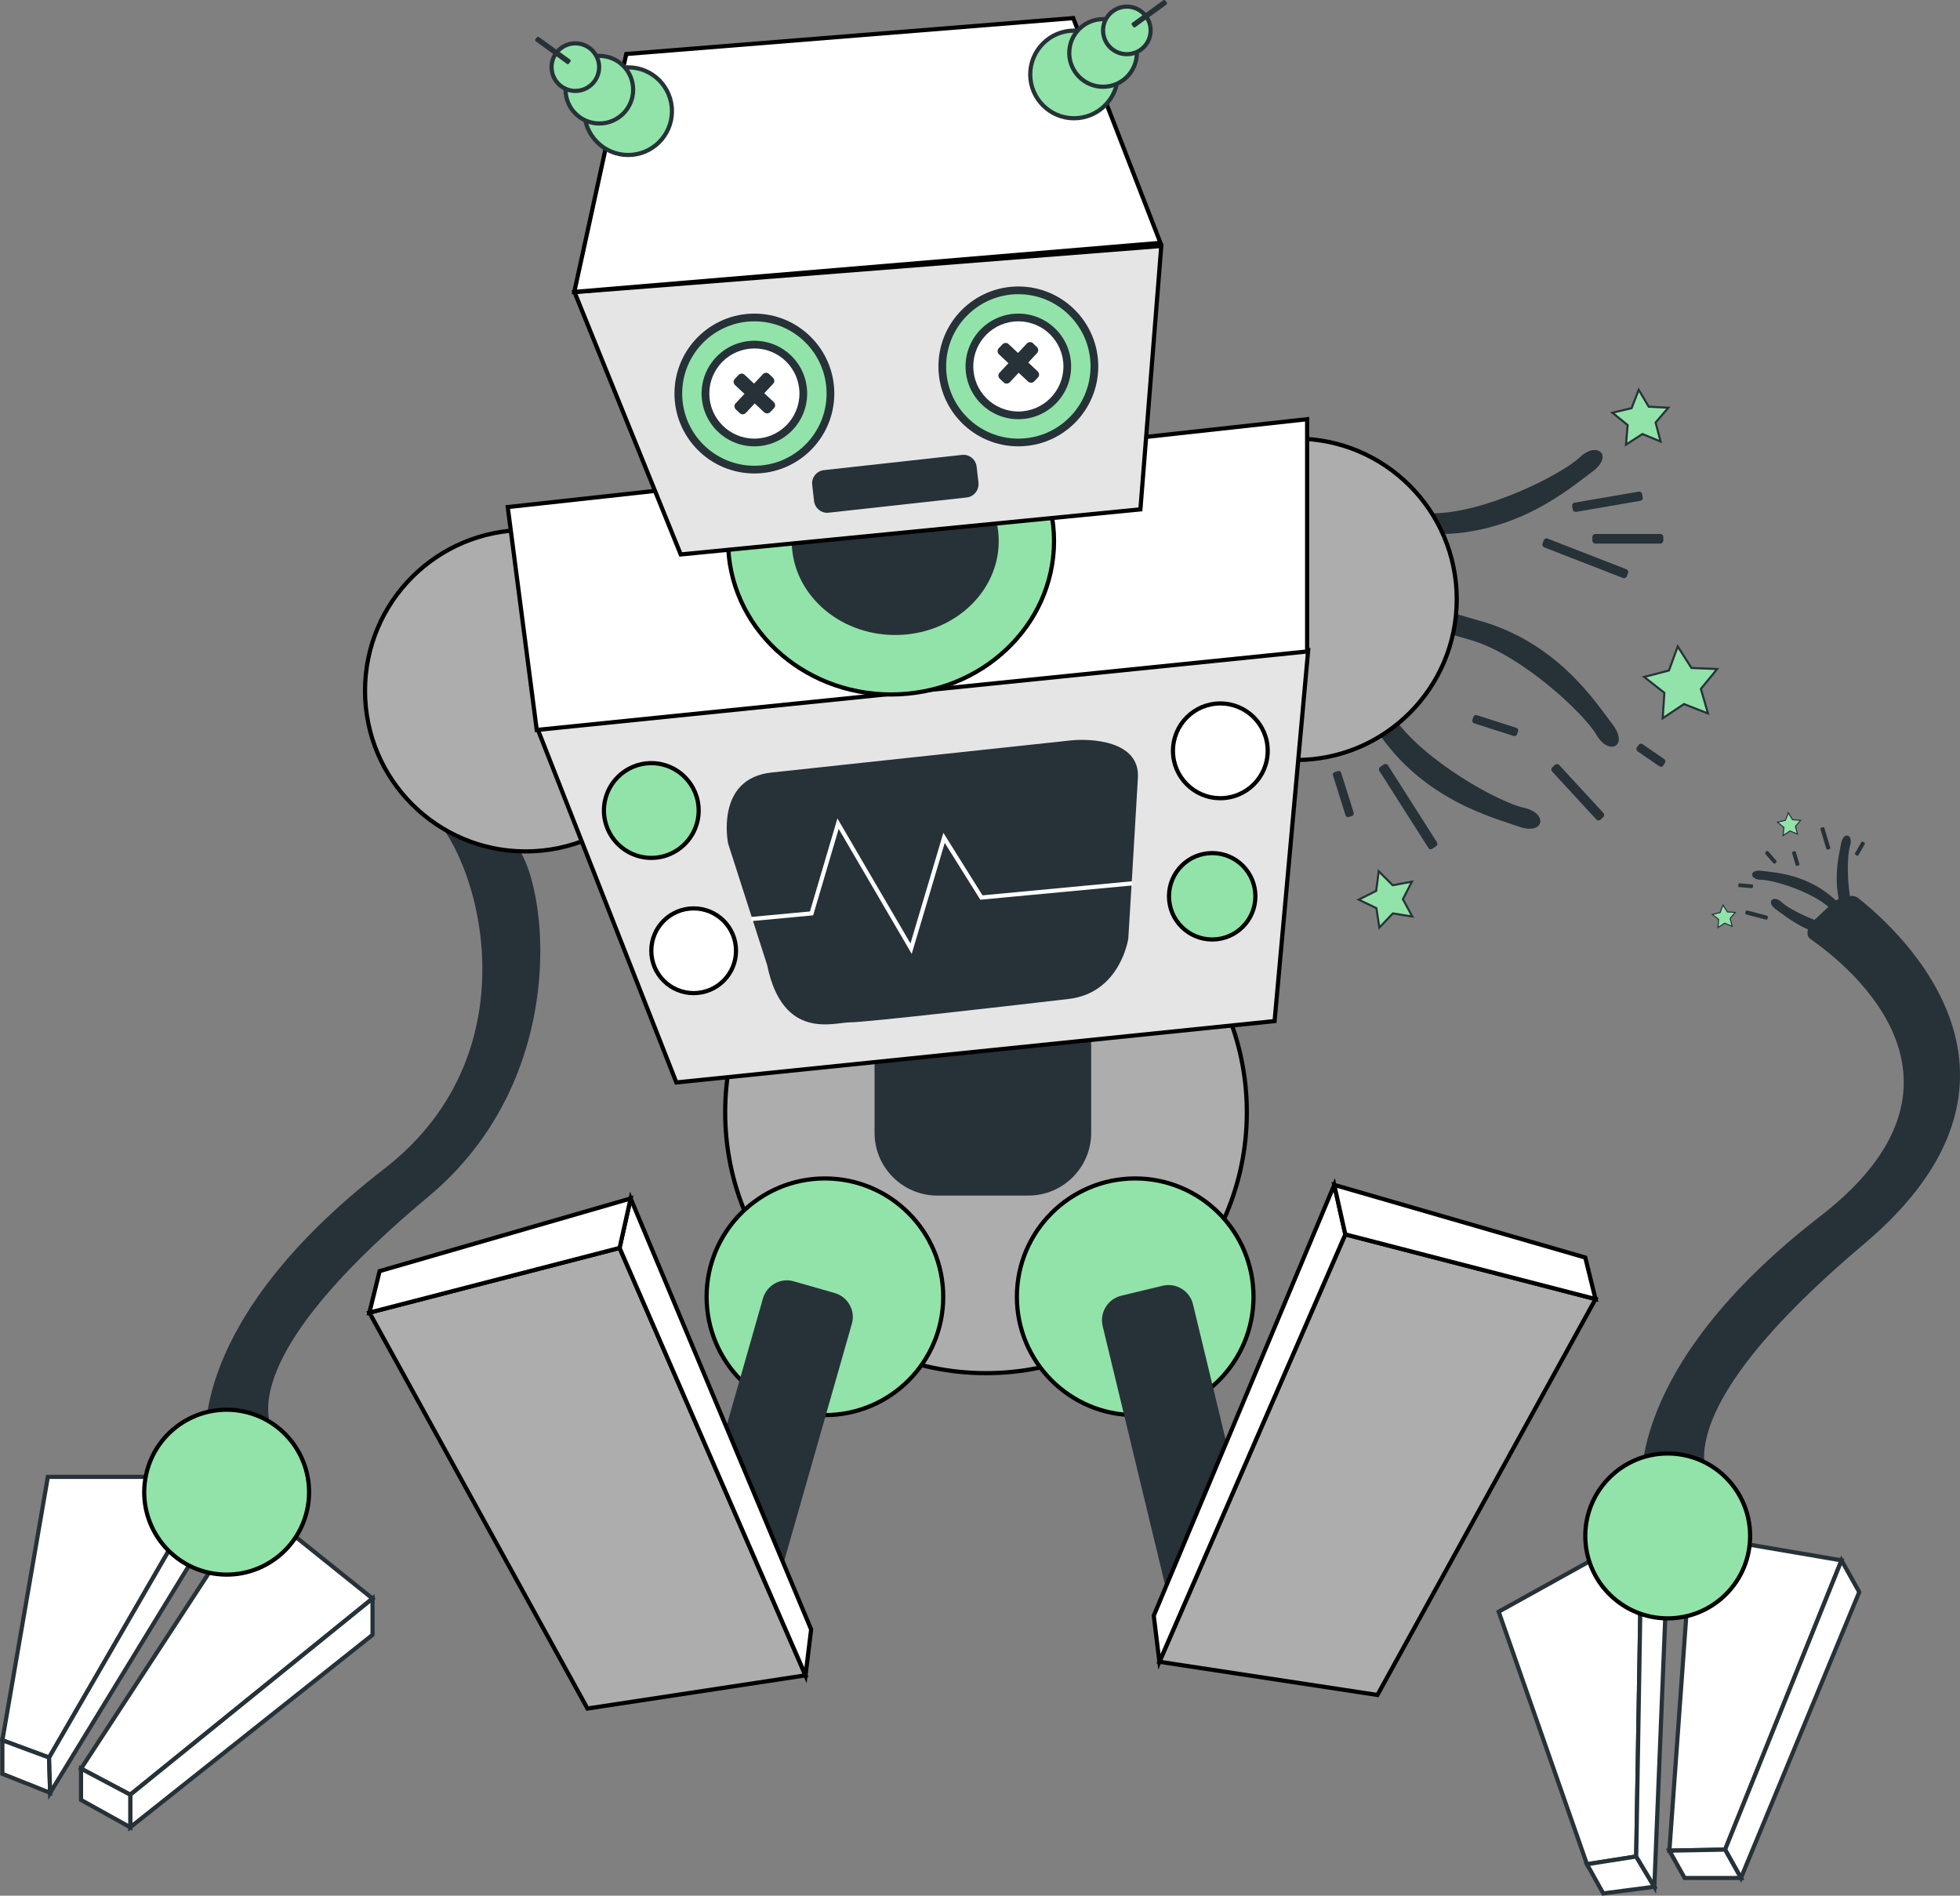 <?xml version="1.0" encoding="UTF-8"?>
<svg id="Calque_2" data-name="Calque 2" xmlns="http://www.w3.org/2000/svg" viewBox="0 0 939.31 908.35">
  <rect x="0" y="0" width="939.31" height="908.35" fill="#808080" stroke="none"/>
  <defs>
    <style>
      .cls-1, .cls-2, .cls-3, .cls-4, .cls-5 {
        fill: #92e3a9;
      }

      .cls-1, .cls-6, .cls-3, .cls-7, .cls-8, .cls-9, .cls-10, .cls-11, .cls-12, .cls-13 {
        stroke-width: 2px;
      }

      .cls-1, .cls-6, .cls-7, .cls-8, .cls-10, .cls-11 {
        stroke: #000;
      }

      .cls-2 {
        stroke-width: .5px;
      }

      .cls-2, .cls-3, .cls-4, .cls-9, .cls-12 {
        stroke: #263238;
      }

      .cls-6, .cls-3, .cls-9, .cls-10 {
        stroke-miterlimit: 10;
      }

      .cls-6, .cls-8 {
        fill: #adadad;
      }

      .cls-7, .cls-14, .cls-9, .cls-10, .cls-12 {
        fill: #fff;
      }

      .cls-14, .cls-5, .cls-15 {
        stroke-width: 0px;
      }

      .cls-15 {
        fill: #263238;
      }

      .cls-11 {
        fill: #e5e5e5;
      }

      .cls-13 {
        fill: none;
        stroke: #fff;
      }
    </style>
  </defs>
  <g id="Calque_1-2" data-name="Calque 1">
    <g>
      <g>
        <polygon class="cls-12" points="1.13 833.87 22.93 707.67 101.33 707.67 23.53 842.17 1.13 833.87"/>
        <polygon class="cls-9" points="1.13 833.87 1.13 849.97 24.03 859.07 23.53 842.17 1.13 833.87"/>
        <polygon class="cls-9" points="24.03 859.07 101.33 732.57 101.33 707.67 23.53 842.17 24.03 859.07"/>
        <polygon class="cls-9" points="38.83 847.47 62.43 859.97 178.53 765.97 121.83 720.47 38.83 847.47"/>
        <polygon class="cls-9" points="178.53 765.97 178.53 783.37 62.43 875.57 62.43 859.97 178.53 765.97"/>
        <polygon class="cls-9" points="38.83 847.47 38.83 862.47 62.43 875.57 62.43 859.97 38.83 847.47"/>
      </g>
      <g>
        <polygon class="cls-12" points="760.53 893.27 718.23 772.27 786.73 734.27 784.13 889.57 760.53 893.27"/>
        <polygon class="cls-9" points="760.53 893.27 768.33 907.27 792.83 904.07 784.13 889.57 760.53 893.27"/>
        <polygon class="cls-9" points="792.83 904.07 798.83 755.97 786.73 734.27 784.13 889.57 792.83 904.07"/>
        <polygon class="cls-9" points="800.03 886.77 826.73 886.27 882.53 747.67 810.93 735.47 800.03 886.77"/>
        <polygon class="cls-9" points="882.53 747.67 891.03 762.87 834.33 899.87 826.73 886.27 882.53 747.67"/>
        <polygon class="cls-9" points="800.03 886.77 807.33 899.87 834.33 899.87 826.73 886.27 800.03 886.77"/>
      </g>
      <path class="cls-15" d="m649.03,245.97h37.4c25.3,0,62.1-18.7,70.6-26.8,8.5-8.1,16.5-.8,6,6.9s-36.1,30.3-75.6,29.9h-36.5l-1.9-10Z"/>
      <path class="cls-15" d="m646.53,311.97s6.8,10.2,21.1,31.3c14.2,21.2,51,41.3,62.7,43.8s9.9,13.4-2.5,9-46.3-12.9-68.1-46.2l-20.6-30.6,7.4-7.3Z"/>
      <path class="cls-15" d="m668.93,296.37s11.7,3.4,35.9,10.3c24.2,7,54.4,35.3,60.3,45.5s15.6,5.3,7.7-5-26.2-39.4-64.3-49.9l-35.1-10.1-4.5,9.2Z"/>
      <path class="cls-15" d="m98.83,692.17s-9.8-58.6,85.4-132.2c73.2-56.6,45-151.5,20.4-171.6-2.7-2.2,25.2,12.7,38.1,13.9,16.5,1.5,38.5,107.8-37.4,171.1-108.5,90.5-70.3,118.8-70.3,118.8"/>
      <circle class="cls-8" cx="251.93" cy="330.97" r="77"/>
      <circle class="cls-8" cx="621.13" cy="287.17" r="77"/>
      <circle class="cls-8" cx="472.53" cy="532.97" r="125"/>
      <path class="cls-15" d="m786.93,714.97s-9.8-58.6,85.4-132.2c83-64.1,14.2-119.7-4.8-132.9-2.8-1.9-.2-7-.2-7l12.1-11.3s7.7-3.9,10.9-1.4c21.4,16.9,96.9,86.7,3,165.9-108,91.1-70.3,118.8-70.3,118.8"/>
      <circle class="cls-1" cx="395.33" cy="621.37" r="56.7"/>
      <circle class="cls-1" cx="544.03" cy="621.37" r="56.7"/>
      <circle class="cls-1" cx="799.23" cy="735.97" r="39.5"/>
      <circle class="cls-1" cx="108.63" cy="714.97" r="39.5" transform="translate(-614.52 707.67) rotate(-80.78)"/>
      <path class="cls-15" d="m595.23,773.77l-19.9,4.8c-6.4,1.5-12.9-2.4-14.5-8.9l-32.4-134.3c-1.5-6.4,2.4-12.9,8.9-14.5l19.9-4.8c6.4-1.5,12.9,2.4,14.5,8.9l32.4,134.3c1.5,6.4-2.5,12.9-8.9,14.5Z"/>
      <path class="cls-15" d="m358.13,766.27l-19.6-5.6c-6.3-1.8-10.1-8.5-8.2-14.8l35.3-123.7c1.8-6.3,8.5-10.1,14.8-8.2l19.6,5.6c6.3,1.8,10.1,8.5,8.2,14.8l-35.3,123.7c-1.8,6.3-8.5,10-14.8,8.2Z"/>
      <path class="cls-15" d="m492.93,572.87h-43.8c-16.5,0-30-13.5-30-30v-55.4c0-16.5,13.5-30,30-30h43.8c16.5,0,30,13.5,30,30v55.4c0,16.5-13.5,30-30,30Z"/>
      <polygon class="cls-11" points="257.63 349.27 324.13 518.67 610.83 489.27 626.93 311.57 257.63 349.27"/>
      <polygon class="cls-7" points="243.33 242.97 257.23 349.77 626.43 312.17 626.43 200.87 243.33 242.97"/>
      <ellipse class="cls-1" cx="427.03" cy="259.27" rx="78.1" ry="73.5"/>
      <ellipse class="cls-15" cx="429.03" cy="259.27" rx="49.6" ry="45"/>
      <polygon class="cls-11" points="275.33 139.97 326.23 265.67 546.53 244.07 556.53 117.87 275.33 139.97"/>
      <circle class="cls-15" cx="488.03" cy="175.57" r="38.3"/>
      <circle class="cls-5" cx="488.03" cy="175.57" r="34.6"/>
      <circle class="cls-15" cx="488.03" cy="175.57" r="25.3"/>
      <circle class="cls-14" cx="488.03" cy="175.57" r="21.6"/>
      <circle class="cls-15" cx="361.53" cy="188.57" r="38.3"/>
      <circle class="cls-5" cx="361.53" cy="188.57" r="34.6"/>
      <circle class="cls-15" cx="361.53" cy="188.57" r="25.3"/>
      <circle class="cls-14" cx="361.53" cy="188.57" r="21.6"/>
      <path class="cls-15" d="m463.33,238.37l-66.2,7.3c-3.4.4-6.6-2.1-7-5.6l-.9-7.8c-.4-3.4,2.1-6.6,5.6-7l66.2-7.3c3.4-.4,6.6,2.1,7,5.6l.9,7.8c.3,3.5-2.2,6.6-5.6,7Z"/>
      <polygon class="cls-7" points="300.13 25.87 275.23 139.87 556.13 116.37 514.33 8.67 300.13 25.87"/>
      <path class="cls-15" d="m369.73,370.17s134.8-14.5,143.6-15.4c8.8-.9,33-.2,32,17.9s-4.6,77-4.6,77c0,0-3.7,26.1-28.6,29s-96.9,11.2-104.7,11.2-32.3,9-39.8-27.5l-18.7-58.2s-6.4-31.1,20.8-34Z"/>
      <circle class="cls-1" cx="312.13" cy="388.37" r="22.7"/>
      <circle class="cls-1" cx="580.93" cy="429.47" r="20.7"/>
      <circle class="cls-7" cx="584.83" cy="359.77" r="22.7"/>
      <circle class="cls-7" cx="332.43" cy="455.57" r="20.3"/>
      <polyline class="cls-13" points="360.03 440.37 388.93 437.67 401.63 394.67 436.63 454.57 452.43 401.47 470.33 430.07 542.63 423.27"/>
      <g>
        <path class="cls-15" d="m497.03,169.17l-13.1,14c-.8.8-2.1.9-2.9.1l-1.9-1.8c-.8-.8-.9-2.1-.1-2.9l13.1-14c.8-.8,2.1-.9,2.9-.1l1.9,1.8c.8.8.8,2.1.1,2.9Z"/>
        <path class="cls-15" d="m492.73,182.87l-14-13.1c-.8-.8-.9-2.1-.1-2.9l1.8-1.9c.8-.8,2.1-.9,2.9-.1l14,13.1c.8.8.9,2.1.1,2.9l-1.8,1.9c-.8.8-2.1.8-2.9.1Z"/>
      </g>
      <g>
        <path class="cls-15" d="m370.53,183.87l-13.1,14c-.8.8-2.1.9-2.9.1l-1.9-1.8c-.8-.8-.9-2.1-.1-2.9l13.1-14c.8-.8,2.1-.9,2.9-.1l1.9,1.8c.8.8.9,2.1.1,2.9Z"/>
        <path class="cls-15" d="m366.23,197.57l-14-13.1c-.8-.8-.9-2.1-.1-2.9l1.8-1.9c.8-.8,2.1-.9,2.9-.1l14,13.1c.8.8.9,2.1.1,2.9l-1.8,1.9c-.8.8-2.1.8-2.9.1Z"/>
      </g>
      <path class="cls-15" d="m795.73,260.47h-31.2c-.8,0-1.4-.6-1.4-1.4v-1.8c0-.8.6-1.4,1.4-1.4h31.2c.8,0,1.4.6,1.4,1.4v1.8c0,.8-.6,1.4-1.4,1.4Z"/>
      <path class="cls-15" d="m765.03,392.67l-21.2-23c-.5-.6-.5-1.5.1-2l1.3-1.2c.6-.5,1.5-.5,2,.1l21.2,23c.5.6.5,1.5-.1,2l-1.3,1.2c-.6.5-1.4.5-2-.1Z"/>
      <path class="cls-15" d="m684.53,406.27l-23.5-36.9c-.4-.7-.2-1.5.4-1.9l1.8-1.2c.7-.4,1.5-.2,1.9.4l23.5,36.9c.4.7.2,1.5-.4,1.9l-1.8,1.2c-.6.5-1.5.3-1.9-.4Z"/>
      <path class="cls-15" d="m786.13,239.97l-30.8,5.3c-.8.1-1.5-.4-1.6-1.1l-.3-1.7c-.1-.8.4-1.5,1.1-1.6l30.8-5.3c.8-.1,1.5.4,1.6,1.1l.3,1.7c.2.7-.3,1.5-1.1,1.6Z"/>
      <path class="cls-15" d="m777.83,276.97l-37.8-14.7c-.7-.3-1.1-1.1-.8-1.8l.6-1.6c.3-.7,1.1-1.1,1.8-.8l37.8,14.7c.7.3,1.1,1.1.8,1.8l-.6,1.6c-.3.7-1.1,1.1-1.8.8Z"/>
      <path class="cls-15" d="m797.03,366.87l.9-1.3c.4-.6.2-1.4-.3-1.8l-10.5-7.2c-.6-.4-1.4-.2-1.8.3l-.9,1.3c-.4.6-.2,1.4.3,1.8l10.5,7.2c.6.4,1.4.3,1.8-.3Z"/>
      <path class="cls-15" d="m727.03,351.87l.5-1.5c.2-.7-.2-1.4-.8-1.6l-19-6.1c-.7-.2-1.4.2-1.6.8l-.5,1.5c-.2.7.2,1.4.8,1.6l19,6.1c.7.2,1.4-.2,1.6-.8Z"/>
      <path class="cls-15" d="m646.43,391.47l1.5-.5c.7-.2,1-.9.8-1.6l-6-19.1c-.2-.7-.9-1-1.6-.8l-1.5.5c-.7.2-1,.9-.8,1.6l6,19.1c.2.7.9,1,1.6.8Z"/>
      <polygon class="cls-4" points="818.53 341.87 807.03 337.37 796.83 344.17 797.63 331.97 787.93 324.37 799.83 321.27 804.03 309.77 810.63 320.07 822.93 320.57 815.13 330.07 818.53 341.87"/>
      <polygon class="cls-4" points="676.83 439.17 667.53 437.67 661.03 444.47 659.63 435.17 651.13 431.07 659.53 426.87 660.73 417.47 667.43 424.17 676.63 422.47 672.33 430.87 676.83 439.17"/>
      <polygon class="cls-4" points="795.83 211.57 787.13 207.97 779.23 213.07 780.03 203.67 772.73 197.77 781.93 195.57 785.33 186.77 790.13 194.87 799.53 195.37 793.43 202.47 795.83 211.57"/>
      <polygon class="cls-2" points="861.43 399.67 857.83 398.17 854.53 400.37 854.93 396.47 851.83 393.97 855.63 393.07 857.03 389.47 859.03 392.77 862.93 393.07 860.43 395.97 861.43 399.67"/>
      <polygon class="cls-2" points="830.13 443.87 826.53 442.37 823.33 444.47 823.63 440.57 820.63 438.17 824.33 437.27 825.73 433.67 827.83 436.97 831.63 437.17 829.13 440.07 830.13 443.87"/>
      <path class="cls-15" d="m897.93,457.27s-2.6-5.2-7.9-16-5.1-30.6-3.4-36-3.2-7.2-4.3-1.1c-1.1,6.1-5.5,22,3.1,38.8l7.8,15.7,4.7-1.4Z"/>
      <path class="cls-15" d="m890.33,447.77s-4.2-4-13-12.3-27.7-13.9-33.3-13.9-6-5.1.1-4.3,22.4,1.4,36,14.5l12.7,12-2.5,4Z"/>
      <path class="cls-15" d="m905.83,444.47s-5.8.1-17.9.3-29.9-8.5-34-12.4-7.9-.2-2.8,3.4c5.1,3.6,17.5,14.4,36.4,13.9l17.5-.3.8-4.9Z"/>
      <path class="cls-15" d="m849.93,413.67l-3.9-4.5c-.2-.2-.2-.6.1-.8l.5-.5c.2-.2.6-.2.8.1l3.9,4.5c.2.2.2.6-.1.8l-.5.5c-.2.1-.6.1-.8-.1Z"/>
      <path class="cls-15" d="m839.43,425.57l-5.9-.5c-.3,0-.6-.3-.5-.6l.1-.7c0-.3.3-.6.6-.5l5.9.5c.3,0,.6.3.5.6l-.1.7c0,.3-.3.5-.6.5Z"/>
      <path class="cls-15" d="m860.53,414.47l-1.7-5.7c-.1-.3.1-.6.4-.7l.7-.2c.3-.1.6.1.7.4l1.7,5.7c.1.3-.1.6-.4.7l-.7.2c-.3.1-.6-.1-.7-.4Z"/>
      <path class="cls-15" d="m889.03,408.77l3-5.2c.2-.3.5-.4.8-.2l.6.4c.3.2.4.5.2.8l-3,5.2c-.2.3-.5.4-.8.2l-.6-.4c-.3-.2-.4-.6-.2-.8Z"/>
      <path class="cls-15" d="m875.23,406.67l-2.8-9.4c-.1-.3.1-.6.4-.7l.8-.2c.3-.1.6.1.7.4l2.8,9.4c.1.3-.1.6-.4.7l-.8.2c-.2.1-.6-.1-.7-.4Z"/>
      <path class="cls-15" d="m846.33,440.67l-9.5-2.5c-.3-.1-.5-.4-.4-.7l.2-.8c.1-.3.4-.5.7-.4l9.5,2.5c.3.1.5.4.4.7l-.2.8c0,.3-.4.5-.7.4Z"/>
      <g>
        <polygon class="cls-6" points="555.63 796.27 644.73 591.47 764.63 622.47 660.13 812.17 555.63 796.27"/>
        <polygon class="cls-10" points="555.63 796.27 552.93 774.17 639.43 567.77 644.73 591.47 555.63 796.27"/>
        <polygon class="cls-10" points="639.43 567.77 759.73 602.57 764.63 622.47 644.73 591.47 639.43 567.77"/>
      </g>
      <g>
        <polygon class="cls-6" points="386.03 802.77 296.93 597.97 177.03 628.97 281.53 818.67 386.03 802.77"/>
        <polygon class="cls-10" points="386.03 802.77 388.73 780.77 302.23 574.27 296.93 597.97 386.03 802.77"/>
        <polygon class="cls-10" points="302.23 574.27 181.93 609.07 177.03 628.97 296.93 597.97 302.23 574.27"/>
      </g>
      <g>
        <circle class="cls-3" cx="514.73" cy="35.67" r="21"/>
        <circle class="cls-3" cx="528.63" cy="25.37" r="16.2"/>
        <circle class="cls-3" cx="540.03" cy="14.57" r="11.4"/>
        <path class="cls-15" d="m558.93,2.27l-14.8,10.7c-.4.3-.9.2-1.1-.2l-.6-.8c-.3-.4-.2-.9.2-1.1l14.8-10.7c.4-.3.9-.2,1.1.2l.6.8c.3.3.2.8-.2,1.1Z"/>
      </g>
      <g>
        <circle class="cls-3" cx="301.03" cy="53.27" r="21"/>
        <circle class="cls-3" cx="287.23" cy="42.97" r="16.2"/>
        <circle class="cls-3" cx="275.73" cy="32.17" r="11.4"/>
        <path class="cls-15" d="m256.83,19.87l14.8,10.7c.4.3.9.2,1.1-.2l.6-.8c.3-.4.2-.9-.2-1.1l-14.8-10.7c-.4-.3-.9-.2-1.1.2l-.6.8c-.3.3-.2.8.2,1.1Z"/>
      </g>
    </g>
  </g>
</svg>